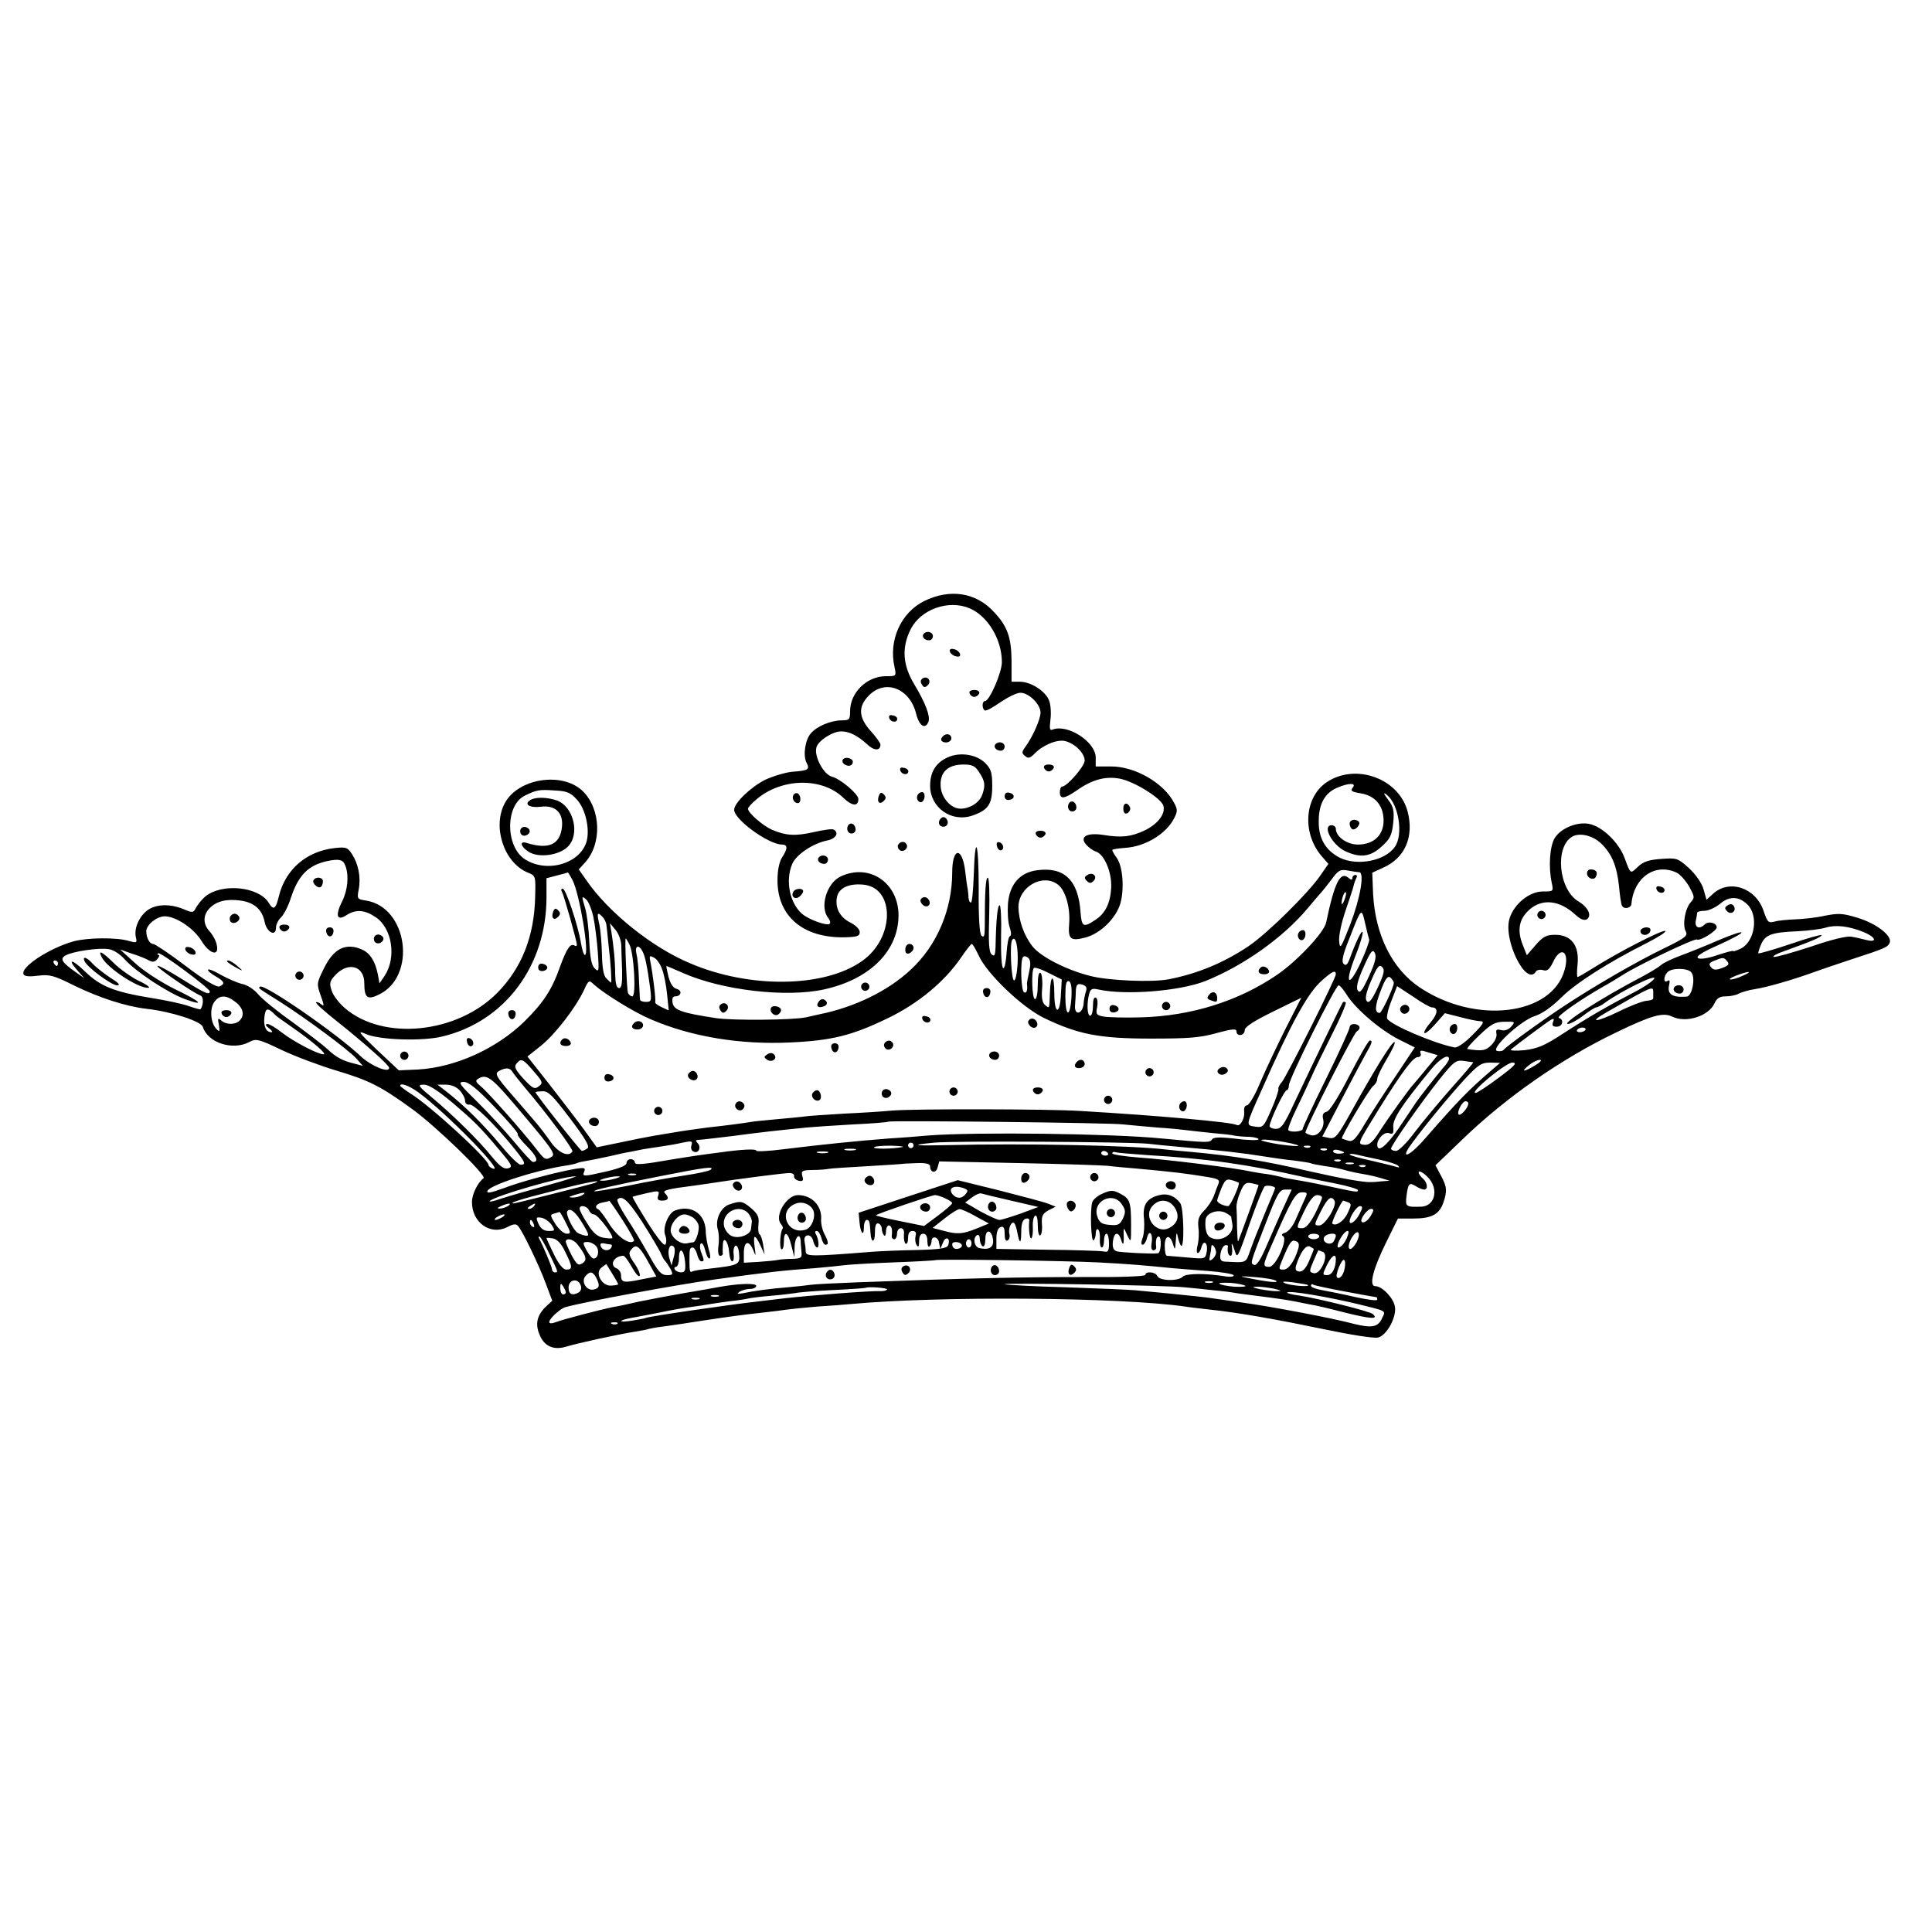 <svg version="1" xmlns="http://www.w3.org/2000/svg" width="933.333" height="933.333" viewBox="0 0 700 700"><path d="M334.8 217.8c-8.4 4.2-12.9 14.2-10.7 23.9.7 3.3.7 3.3-3.1 3.3-6.9 0-13 5.9-13 12.7 0 3-.3 3.3-3 3.3-3.9 0-9 2.1-11.2 4.7-2.1 2.3-2.9 8.1-1.6 10.6 1.3 2.5.7 2.9-4.9 3.3-2.6.2-7.1 1.6-10 2.9-5.2 2.6-11.3 8.4-11.3 10.9 0 3.5 12.3 12.5 17.3 12.6 2.1 0 2.2 1.4.1 4.6-1 1.5-1.7 4.6-1.7 8.2-.1 13.1 9.2 21.1 24.3 20.8 4.5-.1 5.5-.4 5.5-1.9 0-1-1.5-2.5-3.5-3.5-3.8-1.9-5.6-5.5-4.7-9.4.8-3.1 4.2-4.7 9.2-4.3 11.9.8 11.8 19.5-.3 27.8-13.7 9.6-40.8 9.9-62.2.7-13.7-5.7-29.5-18.4-37.5-30l-2.8-4 2.1-2.3c6.4-6.8 6-19.6-.7-26.1-7.4-7.1-23.4-4.6-28.2 4.4-4.6 8.6-.3 21.5 8.2 25.1 3 1.2 3 1.2 2.8 8.8-.3 14.4-4.9 25.9-13.8 34.9-14.6 14.7-41.2 17.4-55.1 5.5-2.1-1.8-4.3-4.6-4.8-6.3-.9-2.6-.8-3.4 1.1-5.5 4.7-5.2 10.7-3.7 10.7 2.8 0 5.2 1.1 6.1 5.2 4.1 13.9-6.6 10.6-31.6-4.5-34.1-3.3-.5-3.4-.6-2.7-4.2.8-4.4-.2-9.2-2.5-12.7-1.6-2.4-2.1-2.6-6.5-2.1-10 1.2-17.5 7.7-19.9 17.2-1.2 5-2 5.5-3.8 2.5-3.7-5.8-16.9-7.1-22.9-2.2-1.2 1-2.6 2.8-3.3 3.9-1 2.1-1.3 2.1-4.6.7-5.3-2.2-10.8-1.8-13.8 1-2.8 2.6-4.2 6.5-3.4 9.5.4 1.7.1 1.8-2.7 1-4.3-1.3-14.6-1.2-19.7.1-8.9 2.4-19.9 9.6-18.3 12.1.4.7 2.4.8 5.3.4 4-.5 5.6-.1 12.6 3.4 9.6 4.7 19 7.7 26.5 8.6 9 1 19.9 4.5 20.5 6.6 1.8 5.7 10.7 8.6 16.7 5.5 2.6-1.4 3.4-1.2 12 2.9 5.1 2.4 14 5.7 19.7 7.4 11.7 3.5 16 5.6 27.4 13.9 8.7 6.3 27.2 24.2 25.9 25.1-2.1 1.5-4.2 5.8-4.2 8.6 0 7.5 6.7 12.2 12.8 9.1 2.3-1.2 3.2-1.3 4-.3 1.7 2.1 7.4 13.9 9.9 20.6l2.4 6.4-2.1 1.9c-3.4 3.2-4.2 6.4-2.5 10.4 1.7 4.2 5.1 5.7 9.7 4.3 4.3-1.3 19-4.5 24.8-5.4 2.4-.4 4.7-.8 5-1 .3-.1 2.8-.6 5.5-.9 2.8-.4 9.1-1.3 14-2.1 9.9-1.5 14.3-2.1 22.5-3 3-.3 6.6-.8 8-1 1.4-.2 6.3-.7 11-1.1 4.7-.3 10.1-.7 12-.9 32.3-3 97.9-2.5 121.5.9 1.7.3 5.7.7 9 1.1 10.3 1.1 23.3 3.4 41.2 7.1 9.5 2 18.3 3.4 19.6 3 3.1-.7 6.8-7.4 6.1-11.2-.5-3.1-4.6-7.4-7.1-7.4-2.4 0-.9-6.1 4-16l4.2-8.5h5.5c6.7 0 9.4-1.5 10.9-5.6 1.5-4.4 1.4-5.9-.9-10.1l-1.9-3.6 10-9.6c15.7-15.1 35.6-29 55.4-38.5 12.6-6.1 17-7.4 20.3-5.8 5 2.5 13.3-.1 15.4-4.8.8-1.8 1.9-2.5 4-2.5 1.6 0 3.8-.4 4.8-1 1-.5 3.6-1.3 5.7-1.6 4.2-.6 14.2-3.5 21.3-6.1 2.5-.9 8.6-3 13.5-4.6 12.6-4.1 13.5-4.5 14.2-6.2.9-2.5-5-7-11.8-9-5.2-1.6-6.8-1.7-11.8-.7-3.1.7-7.9 1.2-10.7 1.3-2.7.1-6 .4-7.4.8-2.3.6-2.6.3-4-3.8-2.8-8.5-12.5-11.7-18.4-6.2l-2.3 2.1-1.1-3.9c-.7-2.3-2.9-5.4-5.3-7.6-4-3.6-4.4-3.7-10-3.3-4.4.3-6.5 1-8.4 2.8-2.9 2.7-2.6 2.9-4.9-3.2-2.1-5.6-8.1-11.4-12.9-12.3-4.3-.8-10 1.5-12.3 5-1.9 2.9-2.4 10.5-1.2 16.2.7 3.3.7 3.3-3.2 3.3-4.8 0-10.3 4.4-12 9.6-2.6 7.7 6 25.1 9.5 19.4.4-.6 1.5-.8 2.6-.5 1.4.5 2.3-.2 3.6-2.9 2.8-6.1 6.1-3.9 4.2 2.8-4.6 16.6-32.4 19.9-52.6 6.3-9.9-6.7-16-18.9-16.8-33.8l-.3-7.7 3.9-1.8c8-3.5 11.3-11.3 8.9-20.4-3.2-12-18.8-17.6-29.3-10.6-8.3 5.6-9 19-1.4 27.3l2 2.3-2.9 4.2c-4.5 6.5-19.2 21-26 25.6-9.1 6.1-18.6 10-28.9 12-6 1.2-22 .5-28.5-1.2-8.7-2.2-18-7-20.9-10.7-3.1-3.9-5-9.4-5.1-14.2 0-7.4 8.8-12.4 14.3-8.2 2.7 2 4.5 8.2 4.1 13.9-.5 5.9.4 6.7 5.8 5.3 5.5-1.4 11.3-7.1 12.8-12.6 1.4-5.4.8-13.2-1.4-16.3-.9-1.2-1.6-2.5-1.6-2.8 0-.3 2.1-.6 4.6-.8 7.2-.4 14.9-5 17.8-10.7 1.3-2.5 1.3-3.2 0-5.6-3.7-7.2-14.2-13.3-23-13.2H397v-3.2c0-5.7-10.1-12.2-15.5-10.2-1.2.5-1.3-.1-.9-3.6.3-2.3.1-5.4-.5-6.9-1.3-3.4-6.6-6.8-10.6-6.8h-3v-7.8c-.1-8.3-1.5-12.3-6.4-17.5-6.5-7.1-16-8.5-25.3-3.9zm16.5 2.6c6.6 2.8 11.7 11.3 11.7 19.5 0 3.8-4.5 14.1-6.1 14.1-1.1 0-1.2 2.7-.1 3.4.5.3 3-1.1 5.7-3 2.7-1.8 5.9-3.4 7.2-3.4 3.1 0 7.3 4.2 7.3 7.2 0 2.4-2.9 8.9-5.5 12.4-1.3 1.8-1.4 2.3-.1 3.3 1.1 1 1.8.8 3.3-.7 3-3.2 8.3-5.4 11.2-4.7 3.6.9 7.1 4.4 7.1 7.1 0 2-6.4 9.4-8.2 9.4-.4 0-.8.9-.8 2 0 2.7 1.6 2.5 6.1-.6 5.7-4 10.4-5.2 15.5-4.3 5.3 1 15 7 15.9 9.8.9 2.9-2 6.7-6.8 9-4.9 2.3-8.4 2.7-15 1.6-6-.9-8.7.7-6.1 3.6.9 1 2.4 2.1 3.4 2.4 3.1 1 5.9 7.5 5.6 13.2-.3 5.6-2.2 9.4-5.9 11.7-4.2 2.8-4.8 2.4-5.2-2.9-.8-11.6-5.9-16.5-15.7-15.2-6.3.8-10 5.1-10.6 12.1-.2 3 0 6.8.6 8.5.6 1.8.7 3.1.1 3.3-.5.2-1 2.9-1.2 6.1-.2 3.1-.7 5.6-1.2 5.5-.6-.2-.9-5.1-.8-11.6.2-6.1-.1-11.2-.5-11.2-.8 0-1.3 5.2-1.5 15.2-.1 2.9-.4 3.5-1.4 2.6-1-.8-1.2-4.3-.9-14.4.2-7.4 0-13.4-.5-13.4-.8 0-1.1 5.2-1.1 17.8 0 3.3-.3 4.1-1.2 3.2-.7-.7-1.1-6.5-1-17.1 0-17.1-1.3-20.7-1.8-4.6-.2 5.3-.6 9.7-1 9.7-.5 0-.8-.8-.9-1.8 0-.9-.2-2.4-.3-3.2-.2-.8-.6-3.7-.9-6.4-1.1-9-4.7-8.6-4.7.5 0 13.5-5.6 26.6-15.1 35.3-8.2 7.7-20.5 13.6-33 16.1-1.3.3-3.5.8-4.9 1.1-4.6 1-26.4 1.2-32.5.3-12.5-1.9-15.3-2.9-15.8-5.5-.3-1.5 0-2.4.9-2.4 2.2 0 2.7-2.1.6-2.7-1.3-.3-2.3-1.8-3-4.4-.5-2.1-.9-3.9-.7-3.9.1 0 2.9 1.2 6.1 2.6 14.1 6.2 37.2 8.9 50.9 5.9 16-3.5 26.2-13.1 27-25.4.9-12.6-10.1-20.7-21-15.5-5 2.4-7.6 11.1-4.4 15 .6.8.9 1.7.5 2.1-.9.9-7.6-1.5-10-3.6-4.5-3.9-6.1-12-3.6-18 1.4-3.4 7.4-7.5 12.8-8.6 3-.6 4.3-2.7 2.3-3.9-.5-.4-3.8.1-7.3.9-6.7 1.5-10 1.3-15.2-.9-3.3-1.5-8.6-6.1-8.6-7.6 0-.4 1.4-2 3.1-3.4 9.2-7.8 23.8-8 31.5-.5 3.1 3 5.4 3.2 5.4.4 0-1.8-6.5-7.3-9.6-8.1-3-.8-6.5-7.3-5.6-10.6.6-2.4 5.8-5.8 9-5.8 2.9 0 5.9 1.5 9.4 4.7 2.5 2.4 4.8 2.4 4.8.1 0-.6-1.6-2.8-3.5-4.9-4.5-5-4.7-8.9-.6-13 5.9-5.9 14.7-2.5 17 6.6 1.1 4.5 3.3 6 4.5 3 .7-2-1-6.6-5-13.3-4.4-7.2-4.8-13.6-1.4-20.3 3.7-7.2 13.7-10.7 21.3-7.5zm138.8 65c-.9 1.1-.4 1.5 2.7 2 5.3.8 8.4 4.3 8.5 9.7.1 5.4-3.5 8.9-9.3 8.9-4 0-8-2.9-8-5.7 0-.7-.7-1.3-1.5-1.3-3.6 0 .1 7.1 4.9 9.4 5.4 2.5 9.1 2.1 13.2-1.7 3.1-2.8 3.7-4.1 4.2-8.6.4-4.4.1-5.8-1.9-8.4-1.7-2.3-1.8-2.8-.4-1.7 4.3 3.5 6 14.4 2.9 18.8-3.6 5.2-13.8 7.1-20.1 3.9-5.1-2.7-7.6-7-7.5-13.2 0-6.2 2.2-10.2 6.7-12.1 4.2-1.8 7.1-1.8 5.6 0zm-281 4.4c3 3.3 4.6 10.3 3.5 14.8-2.1 8.2-14.2 11.9-22.3 6.8-7.2-4.5-7.3-19.6-.2-23.1 4.3-2.1 5.3-2.3 10.8-1.9 4.6.2 5.9.8 8.2 3.4zm371.1 15.9c3.8 3.7 5.6 8 6.4 15.4.3 3.5.8 6.7 1.1 7.1.8 1.4 3.3.8 3.4-.7.8-9.5 8.5-14.9 16.2-11.4 1.4.6 3.4 2.9 4.7 5.1 2 3.7 2.1 4 .6 5.7-2.1 2.3-3.1 8.3-1.8 10.6.8 1.6-.3 2.4-7.9 6.1-10.3 5-25.1 13.6-35.9 20.7-9.4 6.2-21.3 14.9-22.1 16-.4.5-1.4.7-2.4.5-2.9-.5 8.6-11.2 13.7-12.7 2.5-.8 6.1-3.3 9.5-6.7 5.5-5.4 17-12.7 31.3-19.9 4.1-2.1 7-4 6.3-4.2-1.2-.4-17 7.7-26 13.4-2.9 1.8-5.4 3.3-5.7 3.3-.3 0-.3-2.2 0-4.9.6-6.6-2.4-10.4-8.1-10.4-3.2 0-4.4.6-7.1 3.7l-3.2 3.7-1.5-3.8c-2.1-5.3-1.3-9.3 2.3-12.6 4.8-4.3 11.1-3.6 17 1.9 1.6 1.5 3 2 3.9 1.5 2-1.3.5-4.4-3-6.5-7.2-4.3-8.7-19.8-2.2-23.5 2.7-1.5 7.4-.4 10.5 2.6zm-455.1 7.9c1.4 3.5.9 8.9-1.1 12.9-2.6 5.1-2 7.4 1.5 5.1 3.4-2.2 6.6-2 10.6.7 6 4 7.6 14.6 3.3 21.2l-1.9 2.8-.6-3.3c-1-4.8-2.8-7.6-5.6-8.9-5.9-2.7-10.4-.5-13.9 6.7-2.7 5.4-2.7 5.7-1.2 9.9 1.3 3.6 1.3 4.1.2 3.2-.8-.7-1.7-1-1.9-.7-.3.2 3.2 3.4 7.8 7 10 8 18.7 15.7 18.7 16.7 0 2-6.4-.6-10.2-4.1-9.1-8.6-35.3-26.6-36.6-25.3-.6.6-1.3.1 7.3 5.5 9.4 6 24.4 17.1 27.5 20.4l2.5 2.8-3-.8c-4.2-1-6.6-2.2-10-5.4-1.6-1.5-7.4-5.9-12.7-9.8-5.4-3.8-10.9-8.3-12.3-10-1.4-1.7-4-3.4-5.8-3.7-1.7-.4-5.1-1.9-7.5-3.2-2.4-1.4-4.5-2.3-4.8-2-.3.3.8 1.3 2.5 2.3 3.5 2 3.8 2.9 1.6 3.8-1 .4-5.5-2.3-12.2-7.4-5.8-4.4-11.2-8-11.8-8-1.3 0-2.5-2.2-2.5-4.6 0-2.3 3.8-5.4 6.7-5.4 4 0 10.5 4.3 13.3 8.9 3 4.9 6.6 5.8 5.5 1.3-.3-1.5-1.5-3.6-2.6-4.8-2.4-2.6-2.4-5.9.1-8.4s6.1-3.4 11.2-2.7c4.9.7 7.8 3.2 8.7 7.8.8 3.8 4.1 5.4 4.1 2 0-1.1.8-2.8 1.9-3.8 1-1 2.6-4.1 3.5-7 2.7-8.2 6.3-11.8 13.1-13.3 4.3-.9 5.8-.6 6.6 1.6zm367.3 2.4c2.1 0 .5 9.3-3.2 19-3.4 8.6-3.7 9.2-4 6-.2-2 .9-6.9 2.3-11s2.8-8.3 3-9.3c.2-.9.7-2.2 1-2.7.3-.6.1-1-.4-1-.6 0-1.1.5-1.1 1.1 0 .8-.5.8-1.5-.1-2.9-2.4-5 1.8-8 16.2-.7 3.6-10.5 14-17.8 19-14.1 9.6-31.1 14.9-49.2 15.4-6 .2-12.3 0-13.8-.3-2.5-.5-2.7-.9-2.2-3.3.3-1.6.2-3.1-.4-3.5-.7-.4-1.1.7-1.1 2.9 0 2-.4 3.6-1 3.6-1.1 0-1.3-4.3-.4-7.8.5-1.9 1.1-2.2 3.3-1.7 9.9 2.2 29.4.6 38.7-3 13.8-5.5 28.2-15.7 37.1-26.3 2.6-3.1 5-5.9 5.3-6.2.3-.3 1.8-2.2 3.4-4.3 2.5-3.4 3.2-3.8 5.9-3.3 1.6.3 3.5.6 4.1.6zm-285 2.8c2.6 5 6.3 27.2 4.5 27.2-.4 0-1-1.9-1.4-4.3-1.1-6.6-5.5-19.7-6.6-19.7-.6 0-.7.5-.3 1.1.7 1.2 5.4 17.8 5.4 19.2 0 .5-.4.6-.8.3-1.5-.9-2.8.9-5.2 7.4-3 8.6-6.1 13.3-13.1 20.2-10.1 9.8-24.9 16.5-38.4 17.3l-7 .3-7.8-7.3c-7-6.7-7.4-7.3-4-5.8 4.9 2.1 20.1 2.6 27.3.9 22.8-5.3 38-25.6 38-50.5v-6.9l3.8-1c2-.5 3.8-1 3.9-1.1.1-.1.9 1.2 1.7 2.7zm279.7 7.3c-.5 1.3-1 1.9-1 1.2-.1-1.5 1-4.5 1.5-4 .3.2 0 1.5-.5 2.8zM215 332.3c.6 2.9 1.3 8.6 1.6 12.7.5 6.9.4 7.4-1.1 5.9-1.2-1.1-1.7-3.9-2-10-.2-4.6-.9-10-1.5-11.9-1.3-4.4-1.3-4.5.4-3.1.8.7 2 3.6 2.6 6.4zm418.2-4.5c4 4 2.6 13.2-2.3 15.8-1.6.8-2.9 1.2-2.9 1 0-.3-2.5.4-5.6 1.4-3.4 1.2-6.2 1.6-7.1 1.2-1-.6 1-2 7.1-4.7 4.7-2.1 8.6-4.2 8.6-4.6 0-.5-3.7.8-8.2 2.7-4.6 2-10.8 4.5-13.8 5.6-3 1.1-6.2 2.6-7.1 3.4-.9.8-4 2.7-7 4.3-14.2 7.4-29.4 17.1-26.8 17.1.8 0 3.3-1.3 5.5-3 2.1-1.6 4.3-3 4.7-3 .5 0 2.1-.8 3.5-1.9 6.1-4.3 18.2-10.2 17.6-8.6-.4.9-3.6 3.1-7.3 5-9.8 5.1-16.7 9.1-25.8 15-6.7 4.4-9.2 5.4-13.9 6-3.4.3-5.5.2-4.9-.3 1.6-1.4 12.9-9.8 14.4-10.7 1.1-.6 1.3-.4.8.8-.5 1.2-.1 1.7 1.3 1.7 2.2 0 2.8-2.6.8-3.2-1.1-.4 7.9-6.7 16.2-11.4 1.9-1 4.9-2.9 6.7-4 5.3-3.5 26.3-13.5 27.1-13 1.1.7 7.2-3.1 7.2-4.4 0-1.6-3-2.4-4.3-1.1-1.9 1.9-3.7 1.3-3.3-1.2.3-1.2.5-2.5.5-3 .1-.4 1.3-.7 2.7-.7 1.4 0 4-1.2 5.7-2.6 3.3-2.8 6.8-2.7 9.9.4zm-137.1 12.7c.1.5-1.3 4.4-3.2 8.5-4.5 9.5-5.8 7.3-1.7-2.9 1.6-4 2.7-7.8 2.5-8.4-.3-.9-2.5 3.7-4.7 9.7-.8 2.2-1.4 2.6-2.2 1.8-.8-.8-.3-3.3 2.2-9.4 4.3-11.1 4.3-11 5.6-5.3.6 2.7 1.3 5.4 1.5 6zm-277.8-8.3c.7.7 1.3 2 1.4 2.8.1.8.5 4.2.8 7.5.8 6.3 1.2 13.5.9 13.5-.2 0-.9-.7-1.7-1.5-1-.9-1.5-3.8-1.6-8.7-.1-4-.5-9-1-11.1-.9-3.9-.7-4.5 1.2-2.5zm6.8 10.2c0 1.7.2 5.9.3 9.3.1 4.6-.2 6.3-1.1 6.3-.9 0-1.3-1.6-1.4-4.8 0-5-.6-10.7-1.4-15.7l-.5-3 2 2.4c1.1 1.3 2 3.7 2.1 5.5zm450.1-4.7c4.4 1.8 5.2 3.9 1.1 2.9-1.6-.4-4-1-5.4-1.2-1.5-.4-7.3 1-14.8 3.6-6.8 2.2-12.8 3.9-13.4 3.7-.7-.2 1.1-1.2 3.8-2.1 10-3.6 13.5-5.1 13.5-5.8 0-.3-5.1 1.1-11.2 3.2-6.2 2.1-11.5 3.6-11.7 3.4-.2-.1.3-1.6 1-3.3 1.6-3.5 3.8-4.3 13.4-4.7 3.9-.2 8.4-.8 10-1.3 3.5-1.1 8.3-.6 13.7 1.6zM228 342.1c1.7 3 2.6 18.9 1.1 18.9-.6 0-1.3-.6-1.6-1.3-.4-1.4-1.2-19.7-.8-19.7.1 0 .7.9 1.3 2.1zm140.7 7.1c-.2 3.5-.8 6.2-1.3 6-1-.2-1.6-13.1-.7-14.6 1.3-2 2.3 2.7 2 8.6zm-14.1-3c2.9 6.5 15.6 18.7 23.6 22.6 12.4 6 20.2 7.5 38.8 7.5 13.4 0 17.9-.3 23.8-2 5.6-1.5 7.2-1.7 7.2-.6 0 2 3 1.6 3-.5.1-1.2 3.2-3.2 10.3-6.7l10.2-5-5.6 11c-3 6-7.2 14.8-9.2 19.5-1.9 4.7-4.2 8.5-4.9 8.5-.8 0-1.2 1-1 2.4.2 2.4-1.5 5.4-2.7 4.7-1.6-1-28.1-3.4-57.1-5.1-11.3-.7-60.2-.8-68-.1-3 .3-10.8.8-17.3 1.1-6.5.4-12.8.8-14 1-1.2.2-5.8.6-10.1 1s-8.6.8-9.5 1c-2.3.4-9.8 1.4-15.6 2-2.7.4-7.5 1-10.5 1.5s-7.1 1.2-9 1.5c-1.9.3-7.4 1.4-12.1 2.4l-8.7 1.8-4.3-6c-2.4-3.3-8.1-10.7-12.6-16.5l-8.2-10.4 4.9-3.9c5-4 12.5-13.6 15.6-20.2 1.7-3.7 1.8-3.7 3.8-1.8 3.9 3.4 14.1 9.7 20.1 12.3 14.7 6.4 32.6 9.4 51 8.5 14.9-.7 22.2-2.5 35-8.7 11.1-5.3 20.7-13.3 26.6-21.9 1.9-2.8 3.7-5.1 4-5.1.3 0 1.4 1.9 2.5 4.2zm-309.4 1.4C49.1 352 60.8 359.7 67 362c7.7 2.8 5.8.9-3.8-3.7-4.8-2.4-11.2-6.5-14.2-9.3l-5.5-5 4.2 1.5c2.3.7 5.1 1.8 6.1 2.4 1.5.8 2.3.7 3.2-.4.7-.8.9-1.5.5-1.5-.5 0-.6-.3-.2-.6.7-.7 18.7 12.7 18.7 13.8 0 1.5-1.8.7-10.3-4.6-4.8-3-8.7-5.1-8.7-4.6 0 .8 12.8 9.6 15.6 10.7 1.2.4 1.2 3.5 0 5-.1.1-2-.4-4.3-1.2-2.2-.8-8.3-2.1-13.4-2.9-13.5-2.2-18.5-4.2-24.1-9.6-4.8-4.7-6.7-4.8-2.5-.1l2.2 2.5-3.1-2.2c-5-3.5-5.9-4.9-3.5-6.1 2.6-1.4 11.9-2.8 15.5-2.2 1.7.2 4.1 1.8 5.8 3.7zm187.6-2.9c1 1.9 1.7 5.5 2.8 13.5.5 4.4.4 4.8-1.5 4.8-1.2 0-2.1-.3-2.2-.8-.1-.4-.2-3.7-.4-7.3-.1-3.6-.5-7.8-.9-9.3-.7-2.9.8-3.6 2.2-.9zm263.2 9c-2.5 5.4-3.3 6.4-4.1 5.1-.6-1.1 0-3.6 2.2-8.5 2.5-5.6 3.2-6.5 4-5.1.7 1.3.2 3.5-2.1 8.5zm-256.1-2.5c.7 1.8 1.5 5.9 1.8 9.1l.6 5.8-2.6-1.2c-1.5-.7-2.5-1.5-2.3-1.8.3-.6-.8-9.9-1.8-14.9-.4-1.9-.2-2.1 1.4-1.2 1 .5 2.3 2.4 2.9 4.2zm133 .8c-.5 2.2-.9 4.3-.8 4.7.3 2-.2 3.4-1.1 2.8-1.1-.7-1.4-11.8-.3-12.8.3-.4 1.2-.2 1.8.3.9.8 1 2.2.4 5zm252.9-3.7c.9 1 .4 1.6-1.8 2.4-2.3.9-3.2.8-4.1-.3-.9-1.1-.6-1.6 1.2-2.3 3.2-1.3 3.5-1.3 4.7.2zM21 349c0 .5-.2 1-.4 1-.3 0-.8-.5-1.1-1-.3-.6-.1-1 .4-1 .6 0 1.1.4 1.1 1zm478.2 8.8c-2.2 4.6-3.2 5.9-4 4.9-.7-.8-.3-3 1.6-7.4 2.2-5.1 2.9-6 4-4.9 1 1 .7 2.4-1.6 7.4zm-114.8 2.3c-.3 7.8-2.4 7.6-2.4-.2 0-7.1-1.4-7.2-1.6-.1-.2 5.9-.1 5.7-1.8 4.3-1-.9-1.3-2.7-1-6.1.2-2.7-.1-5.2-.6-5.5-.6-.4-1 1.3-1 4.4 0 2.8-.4 5.1-1 5.1-1.1 0-1.4-10.3-.4-11.3.4-.3 2.8.5 5.3 1.8l4.8 2.4-.3 5.2zm228.4-7.8c1.6 1.9.3 8.7-1.7 8.8-5.3.4-7.2-.9-6.3-4.4.3-1.4.1-1.8-.6-1.3-1.6 1-1.5-1.7 0-3.2 1.6-1.6 7.3-1.5 8.6.1zM484 353c0 1.5-17.9 37.2-19.6 39.1-.8.9-1.4 2-1.2 2.5.1.5-1 3.9-2.6 7.5-2.7 6.2-3 6.5-5.8 6.1-3.5-.5-3.6-.1 2.5-13.7 10.6-23.9 16.5-34.7 21.6-39.2 3.8-3.4 5.1-4 5.1-2.3zm147.5.5c-1.6.8-3.7 1.4-4.5 1.4-.8 0 .1-.7 2-1.4 4.6-1.8 6.4-1.7 2.5 0zM505 356.1c0 1.6-4.4 10.9-5.1 10.9-1.9 0-1.8-2.4.3-7.9 1.7-4.5 2.6-5.7 3.6-4.9.6.6 1.2 1.4 1.2 1.9zm-116.8 5.4c-.5 7.4-2.2 7-2.2-.5 0-4.3.3-5.8 1.3-5.5.8.4 1.1 2.3.9 6zm5.3-2.4c-.4 1.1-.8 3.1-.9 4.7-.4 3.7-3.4 4.3-3.1.5.1-1.5.3-4 .3-5.5.2-2.1.6-2.5 2.2-2.1 1.5.4 1.9 1.1 1.5 2.4zm94.5 1.4c3.1 5 12.1 12.7 18.8 16.1l5.8 2.9-7 10.5c-3.9 5.8-8.9 13.5-11.1 17.2-3.3 5.6-4.4 6.6-6 6.1-1.1-.3-2.1-.7-2.3-.8-.5-.4 9.9-18 11.4-19.1.8-.6 1.4-1.7 1.4-2.5s1.5-3.9 3.4-7.1c1.9-3.1 3.2-5.9 2.9-6.2-.7-.7-7.2 9.8-15.6 25-5.1 9.2-5.9 10.1-8.1 9.7l-2.5-.5 6.6-12.7c3.6-6.9 7.6-14.5 8.9-16.8 2.6-4.5 2.8-5.3 1.7-5.3-.5 0-3.7 5.7-7.3 12.6-4 7.8-7.2 12.9-8.3 13.2-1.3.3-1.7 1.1-1.3 2.7.8 3-1.9 6.5-4.4 5.8-1.1-.3-2-.7-2-1 0-1.6 17.4-35.9 18.6-36.6.8-.5 1.2-1.2.9-1.8-.9-1.3-3.5-1.1-3.5.3 0 .7-3.8 9.1-8.5 18.6-4.7 9.5-8.5 17.7-8.5 18.2 0 1-4.3 1.4-5.2.5-.3-.3.9-3.6 2.7-7.3 1.8-3.7 4.3-9 5.5-11.7 1.2-2.8 4.7-9.9 7.7-15.9 3-5.9 5.2-11.1 4.9-11.4-.4-.3-.8-.3-1-.1-.4.4-11 22.4-17.7 36.6-3.6 7.8-4.7 9.3-6.6 9.3-1.3 0-2.3-.5-2.3-1 0-1.8 5.3-13 6.2-13 .4 0 .8-.8.8-1.8 0-2.3 16.9-36.2 18-36.2.5 0 1.8 1.6 3 3.5zm30.8 4.5c2.3 0 2.2 2.2-.2 5.1-4.1 4.8-3 5.9 1.2 1.2l3.7-4.2 5.5 1.4c3 .8 6.3 1.5 7.4 1.5 1.6 0 1.1 1-2.8 4.9-2.8 2.9-5.6 4.8-6.6 4.6-7.3-1.4-23-8.1-24.4-10.4-.3-.5.3-3.4 1.5-6.4l2.1-5.4 5.8 3.8c3.1 2.2 6.2 3.9 6.8 3.9zm80.2-5.5v2.2c0 .5-1.1.8-2.4.9-1.4.1-5.9 1.8-10.1 3.9-8.3 4-11.3 4.2-4.3.2 16.7-9.6 16.8-9.6 16.8-7.2zm-513.6 3.6c2.8 2.2 3.3 4.8 1.4 6.7-1.6 1.6-5 1.5-6.7-.1-1.1-1-1.3-.7-.8 1.6.4 2.5.3 2.7-.9 1.5-2.1-2.1-2.5-7.3-.8-9.7 1.9-2.7 4.4-2.7 7.8 0zM100 368c.3.3 3 2.2 6 4.3 7.3 5.1 12.7 9.7 11.2 9.7-2.1 0-11-4.7-15.1-7.9-2.1-1.7-4.5-3.1-5.2-3.1-.9.1-.7.6.5 1.5 1.1.8 1.5 1.5 1 1.5-2 0-3-2.1-2.6-5.5.4-3.5 1.2-3.6 4.2-.5zm447.5 4c-1 1.1-2.4 1.6-3.7 1.2-1.6-.4-1.9-.1-1.6 1.4.2 1.1-.6 2.8-1.9 4.1-2.1 2-3.1 2.2-8.6 1.4-.5 0 1.4-2.3 4.3-5 4.3-4.1 5.7-4.9 9.2-4.9 3.8-.1 3.9 0 2.3 1.8zm26.9 1.2c-.3.4-1.2.8-2 .8s-1.3-.4-1-.8c.3-.5 1.2-.9 2-.9s1.3.4 1 .9zm-57.7 14.2c-2.3 2.8-4.4 5.3-4.7 5.6-1.2 1.2-8.9 11.9-12 16.7-2.5 4-3.8 5.2-5.6 5.1-2.7-.3-2.7-.2 5.4-13.3 8.3-13.3 12.2-18.5 13.9-18.5.9 0 1.3-.6 1-1.4-.4-1.1.1-1.2 2.8-.3l3.4 1-4.2 5.1zm8.3-3.7c0 .5-1 2-2.3 3.4-3.4 4.1-8 10-9.7 12.4-.8 1.3-3.7 5.5-6.3 9.4-4.5 6.5-7.7 9-7.7 5.8.1-2.3 2.7-4.8 4.4-4.1 1.3.5 1.6.1 1.4-2.3-.2-2.9 3-7.8 13.5-20.6 3.4-4.2 6.7-6.1 6.7-4zm-331.6 4.5c3.3 3.8 3.4 4.2 1.8 5.4-1.5 1.2-2.2.8-5.5-2.7-3-3.3-3.5-4.4-2.6-5.5 1.7-2.1 2.4-1.8 6.3 2.8zm340.4-3.3c.1.1-3.4 4.3-7.9 9.3-4.5 5.1-10.5 12.3-13.3 16-2.9 3.9-5.8 6.8-6.8 6.8s-1.8-.4-1.8-.8c0-1.2 10.9-16.8 17.6-25.2 5.2-6.5 6-7 8.8-6.6 1.7.2 3.2.5 3.4.5zm22.4 1.1c-4.1 2.5-5.4 2.5-2.3 0 1.3-1.1 3.1-2 4-2 .9 0 .3.8-1.7 2zm-15.7 1.7c-8.4 7.2-12.1 11-23.9 24.5-6 7-9.8 8.4-5 2 5-6.8 13.5-17.1 19.1-23.2 4.9-5.2 6-6 9.2-6l3.6.1-3 2.6zm2.5 2.8c-4 3-7.8 5.5-8.4 5.5-2.3-.1 10.9-10.9 13.3-11 2 0 1 1.1-4.9 5.5zm-357.3-2.1c.4.7 2.5 3.3 4.5 5.7 8.1 9.5 17.6 22.4 17.2 23.1-1.4 2.2-5.1.5-7.9-3.5-1.6-2.3-3.9-5.3-5.1-6.7-1.2-1.4-5.1-6-8.8-10.2-5.9-6.8-6.4-7.8-4.9-8.7 2.5-1.4 4.1-1.3 5 .3zm-.1 10.8c14.2 16.7 15.9 18.9 14.3 19.9-2.2 1.4-2.6 1.1-5.6-2.8-4.6-6-17.6-20.7-20.1-22.7-1.8-1.5-2.1-2.1-1-2.7 2.9-1.9 4.8-.6 12.4 8.3zm-6.4 1.9c4.8 5 8.6 9.4 8.4 9.8-.3.4 1.3 2.4 3.4 4.5 3.5 3.5 4.3 5.6 2.1 5.6-.5 0-3.5-3.3-6.8-7.3-3.3-3.9-9.3-10.5-13.4-14.5-6.5-6.4-7.1-7.2-4.9-7.2 1.8 0 4.8 2.4 11.2 9.1zm-27.6-5.3c10 7.3 31.6 29.4 27 27.6-.9-.3-1.6-.9-1.6-1.3 0-2.1-21.1-21.5-28.3-25.9-2-1.3-3.7-2.6-3.7-2.8 0-1.2 3.2-.1 6.6 2.4zm12.3 3.7c8.1 6.9 10.1 8.9 17.4 17.6 4.3 5.1 4.5 5.7 2.8 6.2-1.5.4-3-.7-5.8-4.1-4.9-6.1-14.2-15.2-21.5-21.3-5.4-4.5-5.7-4.9-3.2-4.9 1.8 0 5 2.1 10.3 6.5zm2.7-4.4c1 1.1 1.9 2.8 1.9 3.7 0 1 .7 1.6 1.6 1.4 1.6-.2 9.3 7.3 16.2 15.9 4.1 5.1 4.4 5.9 2.3 5.9-.8 0-4.1-3.3-7.4-7.3-6-7.2-12.7-13.9-19.2-19l-3.5-2.7h3.1c1.9 0 3.8.8 5 2.1zm40 10.2c5.6 7.4 7.2 10.2 6.2 10.8-.7.5-1.6.9-2 .9-.5 0-16.8-20.6-16.8-21.3 0-.1 1.1-.3 2.5-.3 2.1-.2 3.8 1.6 10.1 9.9zm325.4-5.5c0 1.5-2.8 4.7-3.5 4-.8-.8 1.3-4.8 2.5-4.8.6 0 1 .4 1 .8zm-125 7.6c1.9.2 7.3.7 12 1.1 4.7.3 9.6.8 11 1 1.4.2 5.4.6 9 1 3.6.3 7.4.7 8.5 1 1.1.2 3.5.4 5.3.4 1.7.1 3.2.5 3.2.9s-3.6.4-8.1-.2c-6.1-.7-8.3-.6-8.8.3-.8 1.2-2.1 1.1-18.1-.4-18.1-1.8-67.3-2.4-84.5-1.1-4.4.4-10.9.9-14.5 1.1-11.7.9-24.4 2.2-38.2 3.9-5.4.7-9.8.9-9.8.5 0-.7-5.2-.5-13.5.7-2.2.3-5.6.7-7.5 1-1.9.3-6 .9-9 1.4-11.4 2-14 2.2-14 1.1 0-.6-.7-1.1-1.5-1.1s-1.5.6-1.5 1.4c0 .9-2.5 1.9-7.1 3-8.8 2-9 2-8.2 0 .5-1.3 0-1.4-3.3-.9-7.3 1.3-19.6 4.6-25.9 7-4.7 1.7-6.2 2-5.9 1 .8-2.1 17.2-7.4 27.9-9.1 2.2-.3 4.3-.8 4.6-1 .3-.2 2.1-.6 4-.9 1.9-.3 5.4-1.1 7.9-1.6 2.5-.6 5.6-1.3 7-1.5 1.4-.3 3.6-.7 5-1 1.4-.2 4.3-.7 6.5-1 2.2-.3 5.7-.9 7.8-1.4 3.4-.7 3.7-.6 3.2 1-.3 1 0 2 .9 2.3 1.8.7 2.8-1.7 1.3-3.2-.8-.8-.7-1.1.4-1.1.7 0 6.4-.7 12.4-1.4 10.2-1.4 17.1-2.1 27-3.1 2.2-.2 9.6-.7 16.5-1.1 6.9-.3 12.7-.8 12.9-1 .6-.5 80.9.4 85.1 1zm63.4 7.7c.3.3-2.6.1-6.4-.4-3.9-.6-7-1.3-7-1.6 0-.8 12.5 1.1 13.4 2zm-54.4-.7c2.5.3 7.4.8 11 1.1 15.2 1.3 23.6 2.3 31 3.5 3 .5 8 1.2 11 1.5 3 .4 5.7.8 6 1 .3.2 2.6.6 5 1 2.5.3 5.9 1 7.5 1.5 1.7.5 4.6 1.1 6.5 1.4 1.9.3 4.9 1 6.5 1.5l3 .9-2.7.2c-1.6.2-3.4.3-4 .3-2.4.2-11.2-1.4-21.8-3.8-16.3-3.8-27.8-5.7-43-7.1-3.6-.3-7.8-.7-9.5-.9-12.4-1.5-51.4-2.3-79-1.6-12.3.3-14.4 0-5-.9 7.6-.7 70.2-.3 77.5.4zm-85 .6c0 .5-.4 1-1 1-.5 0-1-.5-1-1 0-.6.5-1 1-1 .6 0 1 .4 1 1zm-4 .6c-3.4.7-10.8.8-10.3.1.2-.4 3-.6 6.1-.6 3.1.1 5 .3 4.2.5zm147.7 0c-.3.3-1.2.4-1.9.1-.8-.3-.5-.6.6-.6 1.1-.1 1.7.2 1.3.5zm-164.9 1.1c-1 .2-2.6.2-3.5 0-1-.3-.2-.5 1.7-.5s2.7.2 1.8.5zm170.9-.1c-.3.3-1.2.4-1.9.1-.8-.3-.5-.6.6-.6 1.1-.1 1.7.2 1.3.5zm6.3 1c0 .2-.9.4-2 .4s-2-.4-2-.9.9-.7 2-.4c1.1.3 2 .7 2 .9zm-187.2.1c-1 .2-2.6.2-3.5 0-1-.3-.2-.5 1.7-.5s2.7.2 1.8.5zm101.6.1c.3.5-.1.9-.9.9s-1.5-.4-1.5-.9c0-.4.4-.8.9-.8.6 0 1.2.4 1.5.8zm14.1.7c22 1.3 36.2 3.3 57.5 8.1 1.4.3 6.2 1.3 10.8 2.2 4.5.9 8.2 2 8.2 2.4 0 .9-.4.8-12-1.7-4.1-.9-9.1-1.8-11-2.1-1.9-.3-4.1-.7-4.9-1-.8-.2-3-.7-5-1-2-.2-4.5-.7-5.7-.9-6.2-1.4-30.5-4.4-40.7-5.1-5.3-.4-9.7-1.1-9.7-1.5 0-.5.6-.7 1.3-.4.6.2 5.7.6 11.2 1zm84 1.6c3.3.7 6.5 1.7 7 2.2.7.7.5.8-.5.5-.9-.3-5-1.3-9.3-2.3-4.2-.9-7.7-1.9-7.7-2.2 0-.3 1-.3 2.3 0 1.2.3 4.9 1.1 8.2 1.8zm-13.8.5c-.3.3-1.2.4-1.9.1-.8-.3-.5-.6.6-.6 1.1-.1 1.7.2 1.3.5zm-148.7 2c0 2.3 2.1 2.7 2.7.4l.6-2.2 28.6.6c15.7.3 30.4.8 32.5 1 2.2.3 6.9.7 10.5 1 13.2 1.2 18.1 1.8 25.9 3.1 3.5.6 4.2 1 3.7 2.3-.4 1-1.2 3-1.7 4.5-.6 1.6-2.2 4-3.5 5.3-2 2-2.4 3.3-2.1 6.2.3 2 .1 4.9-.3 6.4-.4 1.6-.4 2.8.1 2.8.4 0 1-.9 1.3-2.1.8-3 2.5-1.5 1.9 1.7-.5 2.6-.6 2.6-7.1 2-3.6-.3-6.9-.6-7.3-.6-.5 0-.8-1.6-.8-3.6 0-4.1 2-4.3 3.1-.3.6 2 .7 1.7.9-1.6.2-2.9.4-3.3.7-1.5.3 1.4.8 2.9 1.2 3.3 1.3 1.3 1-13.8-.3-15.4-2-2.7-4.8-3.7-7.9-2.8-4.4 1.2-5.8 3.7-5.2 8.6.2 2.4 0 5.4-.5 6.8-.6 1.6-.6 2.5 0 2.5.5 0 1.3-1.2 1.6-2.6.8-3.2 2.3-1.3 1.6 2.2-.2 1.4 0 2.4.7 2.4s1.1-.6 1-1.3c-.3-2.2.1-3.7.9-3.7 1.2 0 .9 6-.3 6.1-2.3.3-13.1-.3-14.8-.7-1.3-.4-1.7-1.4-1.5-3.5.4-3.5 2-3.9 3-.7.7 2.5 1.1 1.7.9-2.2 0-2.4 0-2.4 1.3.5 1.4 2.9 1.4 2.8 1.4-3.5 0-8.5-.4-9.7-3.9-11.5-2.5-1.3-3.3-1.4-6.3-.1-1.9.8-3.6 2.2-3.9 3.3-.8 3-.4 14.3.5 13.7.4-.3.8-1.4.8-2.5s.4-1.8.8-1.5c.5.3.8 1.9.7 3.6-.1 1.6.2 3 .7 3 .4 0 .8-1.1.8-2.5s.4-2.5.9-2.5.9 1.5.9 3.4c0 3-.3 3.4-2.1 3-1.2-.2-10.4-.5-20.4-.6l-18.3-.3v-3.6c0-2.4.5-3.9 1.5-4.3 1.1-.4 1.5.2 1.5 2.5 0 1.9.4 2.8 1.1 2.3.6-.3.9-1.4.6-2.4-.5-1.9.8-4.8 1.8-3.8.3.3.8 1.8 1.1 3.4.8 4.3 1.4 4.2 1.4-.3 0-2.8.5-4.3 1.5-4.7.9-.3 1.5-.1 1.4.7-.3 2.9.2 7 .8 6.3.4-.4.6-2.2.5-4.1-.1-1.8.2-3.6.8-4 .6-.4 1 .9 1 3.5 0 2.3.4 3.9.9 3.6.5-.3.8-2.2.6-4.1-.2-3 .3-3.8 2.4-5l2.6-1.3-2.8-1.1c-1.5-.6-9.5-2.7-17.7-4.8l-15-3.7-18 5.9-17.9 5.9.3 3.3c.3 4 1.6 5.6 1.6 2 0-1.5.5-2.7 1-2.7 1 0 1.1.5 1.4 4.7.2 3.8 1.6 3.7 1.6-.1 0-2.6.4-3.6 1.3-3.3.6.2 1.2 1.1 1.2 2 0 .8.4 1.9.8 2.3.4.4.7-.2.7-1.4s.5-2.2 1-2.2c1 0 1.4 1.4 1.1 3.7-.1.7.3 1.3.9 1.3.5 0 1-.9 1-2s.6-2 1.4-2c.9 0 1.3.9 1.1 2.5-.1 1.4.2 2.8.6 3.1.5.3.9-.6.9-2 0-1.7.5-2.6 1.6-2.6s1.5.6 1.1 1.9c-.2 1-.1 2.5.4 3.2.6 1 .9.6.9-1.4 0-1.7.5-2.7 1.5-2.7s1.5 1 1.5 2.7c0 1.4.3 2.3.8 1.9.4-.4.7-1.3.7-1.8 0-2.2 2.4-1.8 2.7.4l.5 2.3 1-2.4c1-2.5 2.8-1.4 1.8 1.1-.4 1.1-3.2 1.5-11.3 1.7-5.9.1-12.9.4-15.7.6-22.8 1.8-24.5 1.8-24.6-.1 0-1.1-.2-2.7-.4-3.6-.5-2.8 2.4-3 3.1-.3.3 1.4 1 2.5 1.5 2.5.8 0 .5-3.3-.6-5-.3-.6-.2-1 .4-1 .6 0 1.3 1.1 1.7 2.5.3 1.4 1 2.5 1.5 2.5 1.2 0 1.1-1.1-.5-4.1-.7-1.4-1.2-3.6-1.1-5 .4-4.9-3.3-8.9-8.4-8.9-4.1 0-8.6 7.5-6.2 10.4.6.7.9 1.5.7 1.7-.9.9-1.3 6.9-.5 7.5.5.3.9-.9.9-2.5 0-4.5 1.5-3.8 2.7 1.1l1.1 4.3.1-3.8c.1-3.6 2-5.4 2.2-2 0 1 .2 2.8.3 4 .2 2-.2 2.3-3.3 2.4-2 0-4.4.2-5.3.4-.9.2-4.1.5-7 .7l-5.3.3v-3.4c0-4.3 1.7-5 3.3-1.4 1.1 2.7 1.1 2.7.6-1-.6-4.6.1-4.7 2.1-.5l1.5 3.3-.5-3.5c-.3-1.9-.9-3.6-1.3-3.8-.4-.1-.6-1.7-.4-3.6.3-2.7-.2-3.7-2.7-5.9-3.1-2.6-3.8-2.7-7.9-1.3-3 1-5.1 5.4-4.2 8.8.5 1.5.6 4.3.3 6.2-.3 2.2 0 3.6.6 3.6s1-.3 1-.8c-.1-.4-.1-1.8 0-3.2.1-3.4 2-1.3 2.3 2.8.1 1.7.6 3.2 1.1 3.2.5 0 .7-1.2.5-2.7-.2-1.4.2-2.8.7-3 .6-.2 1.2 1.2 1.3 3.1.3 3.8-.1 4-10.3 5.2-3.3.3-6.3.8-6.7 1.1-.9.5-1-.3-1-4.2 0-3.9.1-4.5 1.2-4.5.5 0 1.2 1.1 1.6 2.5.3 1.4 1 2.5 1.5 2.5 1.1 0 1.1-.3-.1-3.4-.5-1.4-.5-2.8 0-3.1.4-.3 1.1.8 1.5 2.5.4 1.6 1 3 1.5 3s.4-1.5-.2-3.3c-.5-1.7-1.1-4.8-1.1-6.8-.3-6.3-5.3-9.5-11.2-7.3-2.4 1-4.5 6.3-3.5 8.9.5 1.2.5 2.7.1 3.4-.5.7-2.9-2.3-6.5-8-3.1-5-5.6-9.2-5.4-9.3.2-.1 2.4-.7 5.1-1.3 4.4-1 4.7-.9 4.2.8-.5 1.4-.1 1.9 1.4 1.9 2.3 0 2.7-1 1-2.7-1-1 .8-1.5 11.1-2.8.8-.1 3.3-.5 5.5-.8 10.1-1.6 26.8-3.7 28.5-3.7 1.1 0 1.9.5 1.7 1.2-.1.6.7 1.4 1.7 1.6 1.5.3 1.8 0 1.3-1.7-.5-1.9-.1-2.1 3.6-2.2 2.3 0 5-.2 5.9-.4.9-.2 7.5-.6 14.5-1s12.9-.8 13-.9c.1 0 2.2-.1 4.7-.2 3.1-.1 4.6.3 4.6 1.2zm153.3-.9c-.7.2-1.9.2-2.5 0-.7-.3-.2-.5 1.2-.5s1.9.2 1.3.5zm4.4.9c-.3.3-1.2.4-1.9.1-.8-.3-.5-.6.6-.6 1.1-.1 1.7.2 1.3.5zm-237.2 1.2c-.6.5-4.8 1.4-9.5 2.1-4.7.7-13.9 2.3-20.4 3.7-6.6 1.3-12.1 2.2-12.3 2-.4-.4 6.9-2.1 24.2-5.5 16.1-3.2 19.5-3.6 18-2.3zm261 4.2c2.6 4.2.8 9-3.5 9.2-5.6.2-5.9 0-5.4-3.9.6-4.6 1-5 3.4-3.5 1.1.7 2.4 1.2 3 1.2 1.5 0 1.2-2.6-.5-4-.8-.7-1.5-1.7-1.5-2.2 0-1.2 3.1 1 4.5 3.2zm-288.2-2.3c-.7.2-1.9.2-2.5 0-.7-.3-.2-.5 1.2-.5s1.9.2 1.3.5zm-31.8 3.7c-6.6 1.8-14.2 4-17 4.9-2.7 1-4.5 1.3-4 .8 2.1-1.9 26.4-8.9 31-8.9 1.1-.1-3.4 1.4-10 3.2zM223 427c-1.4.4-3.4.8-4.5.8-1.6 0-1.5-.2.5-.8 1.4-.4 3.4-.8 4.5-.8 1.6 0 1.5.2-.5.8zm225.8 1.5c.6.5-3 8.5-3.8 8.5-1.6 0-4-1.2-4-2 0-.4.7-2.4 1.5-4.4 1.3-3.1 1.9-3.6 3.8-3 1.2.3 2.3.8 2.5.9zm-233.3.1c-1.3.5-28.6 7.4-29.3 7.4-2.2 0 2.3-1.5 13.9-4.4 11.3-3 19.1-4.5 15.4-3zm240.5.8c0 .4-7.2 20.1-7.4 20.4-.2.1-.3-2.1-.4-5 0-2.9-.1-6.2-.2-7.3-.1-1.1.5-3.6 1.4-5.6 1.3-3.1 1.9-3.6 4.1-3.2 1.4.3 2.5.6 2.5.7zm6 1.1c0 .2-1.3 3.4-2.9 7.1-3.8 9.3-4.2 10.2-6.1 15.4-1.7 4.8-1.2 4.5-9.3 4.1-1.4-.1-1.8-.8-1.5-2.8.2-1.4.9-2.8 1.6-3.1.7-.2 1.2 0 1.1.5-.3 1.7.1 3.3 1 3.3.4 0 .7-1.2.5-2.8-.4-2.5.1-1.9 1.2 1.7.7 2.1 1.1 1.3 5.5-11.5 2.3-6.5 4.6-12.2 5.2-12.6.9-.5 3.7 0 3.7.7zm-112.6.1c1.3.5 1.4.9.5 2-1.4 1.8-3.3 1.8-4.8.1-1.8-2.3.7-3.5 4.3-2.1zm116 6.1c-1.5 3.2-4.2 9.5-6.2 14-2.3 5.5-3.9 8-4.8 7.6-1.5-.6-1.5-.4 4.4-15.6 4-10.3 4.8-11.7 6.9-11.7h2.3l-2.6 5.7zM211 433c-.8.5-2.4.9-3.5.9-1.6-.1-1.6-.2.5-.9 3.5-1.1 4.8-1.1 3 0zm155.3 2l9.9 2.3-6.4 2.4c-3.5 1.2-6.9 2.3-7.7 2.3-.7 0-3.8-1.4-6.9-3.1l-5.5-3.2 2.4-1.8c1.3-1 2.9-1.7 3.4-1.5.6.2 5.4 1.4 10.8 2.6zm106.1.2c-.8 1.8-2.2 5-3.1 7-.9 2.1-2.5 4-3.6 4.4-1.3.4-1.6.9-.8 1.3 1.8 1.2-2.7 11.1-5 11.1-2.5 0-2.4-.6.7-7.6 7.3-16.8 8.8-19.4 11.1-19.4 2.1 0 2.2.1.7 3.2zm-129.9-1c1.4.6 2.5 1.4 2.5 1.7 0 .4-2.3 2.4-5.1 4.5l-5.1 3.8-8.9-1.8c-4.9-1-8.7-1.9-8.5-2.1.6-.6 20-7.2 21.3-7.3.7 0 2.4.5 3.8 1.2zm136.5-.3c0 .5-1.2 3.2-2.6 6-1.8 3.4-3.3 5.1-4.5 5.1-2.4 0-2.4.1.8-6.5 1.8-3.6 3.3-5.5 4.5-5.5 1 0 1.8.4 1.8.9zm-246.4 8.7c3 4.7 6 9.8 6.7 11.2.6 1.5 1.4 2.9 1.8 3.2.3.3 1.1 1.5 1.8 2.7 1.1 2.1.9 2.3-1.3 2.3-2 0-3.2-1.3-6.5-7.3-2.2-3.9-5.8-10-8-13.3-2.2-3.4-3.7-6.4-3.4-6.8 1.7-1.7 3.8.2 8.9 8zm173.9-6.2c1.3 1.9 1.4 2.8.4 5-1.1 2.3-1.8 2.7-4.8 2.4-2.8-.2-3.8-.8-4.5-3-2-5.6 5.7-9.4 8.9-4.4zm77-1.4c1.1 1.7-3.4 9-5.5 9-2 0-1.9-.2.5-5 2.5-4.9 3.8-6 5-4zm-257.9 7.1c2.5 3.9 4.4 7.3 4.1 7.5-1.5 1.6-5.8-1.3-8.8-5.9-1.8-2.9-3.7-5.4-4.1-5.5-1.6-.7-.8-2.1 1.5-2.5 1.2-.2 2.3-.5 2.5-.6.1 0 2.3 3.1 4.8 7zm69.1-3.5c.9 2.4-.6 6.2-2.7 6.9-6.8 2.2-10.4-6.9-3.7-9.4 2.4-1 5.5.3 6.4 2.5zm130.9-1.1c1.8 2.8 1.3 5.5-1.6 7.2-4.7 3-10.2-3.7-6.4-7.8 2.4-2.7 6-2.4 8 .6zm62.8-1.9c1.3.5 1.3.9-.1 3.9-1.4 3-4.4 5-5.6 3.8-.4-.3 3.4-8.3 4-8.3.1 0 .8.3 1.7.6zM184 437c-.8.5-2.2.9-3 .9-1 0-.8-.3.5-.9 2.7-1.2 4.3-1.2 2.5 0zm9.5 0c-.3.5-1.2 1-1.8 1-.7 0-.6-.4.3-1 1.9-1.2 2.3-1.2 1.5 0zm19.9 1.5c.3.8 1.1 1.5 1.8 1.5 1.4 0 7.3 7.8 6.6 8.6-.3.2-1.8.1-3.4-.2-2-.4-3.7-1.9-5.6-5.1-1.6-2.4-2.8-4.8-2.8-5.4 0-1.5 2.7-1 3.4.6zm279.1 1.5c-1.3 2.5-3.5 4.1-3.5 2.5 0-1.6 2.6-5.5 3.7-5.5s1.1.6-.2 3zm-281.3 3.5c2.2 3.7 2.4 4.4 1 4.2-.9-.1-2.2-.6-2.9-1-1.6-1-4.4-6.7-3.8-7.8 1-1.5 3 .1 5.7 4.6zm60-3.8c.8 1 1.3 2.4 1.2 3-.1.7-.2 1.9-.3 2.6-.2 2-4.2 3.6-6.8 2.6-1.2-.4-2.5-2-2.9-3.4-1.3-5.1 5.4-8.7 8.8-4.8zm82.3 1l4.8 2.6-4.4 1.8c-5.2 2.1-7.1 2.2-12.2.8l-3.8-1 4.3-3.4c2.4-1.9 4.8-3.4 5.4-3.4.6-.1 3.3 1.1 5.9 2.6zm92.6.2c0 .3.2 1.5.4 2.6.8 3.9-4.6 7-8.2 4.7-1.2-.8-1.8-3.1-1.5-6.3.3-2.4 4.2-3.8 7-2.6 1.2.6 2.2 1.3 2.3 1.6zm50.9-1c-1.1 2.2-2.9 3.5-3.6 2.8-.9-.8 2-4.7 3.4-4.7.9 0 1 .5.2 1.9zM205 443c1.9 3.7 1.9 4 .3 4-1 0-2.8-1.6-4-3.4-2-3.2-2.1-3.5-.5-3.9.9-.3 1.8-.5 1.9-.6.2 0 1.2 1.7 2.3 3.9zm-23-2c-.8.5-1.9 1-2.5 1-.5 0-.3-.5.5-1s2-1 2.5-1c.6 0 .3.5-.5 1zm69.2.2c.9.7 1.8 2 1.9 2.8.4 1.8-1 6-1.9 6.1-.4 0-1.5.2-2.4.4-2.4.4-5.8-2.3-5.8-4.7 0-2.6 2.7-5.8 5-5.8.9 0 2.3.6 3.2 1.2zm-51.4 2.5c1.4 2.2 1.3 2.3-1 2.3-1.7 0-2.9-.8-3.7-2.6-1-2.3-.9-2.5 1-2.2 1.2.2 2.8 1.3 3.7 2.5zm-6.4-.1c.3.8.2 1.2-.4.9-.6-.3-1-1-1-1.6 0-1.4.7-1.1 1.4.7zm166.4 5.6c.3 2.8-1.5 3.8-5 3-1.9-.5-2.4-3.7-.8-4.7.6-.3 1 .3 1 1.4 0 1.1.5 2.3 1 2.6.6.4 1-.7 1-2.5 0-3.9 2.3-3.6 2.8.2zm128.5-1.5c-.8 2.4-2.4 4.3-3.4 4.3-.5 0-.3-1.4.6-3 1.7-3.2 3.9-4.2 2.8-1.3zm3.2 2.4c-.9 1.6-2 2.7-2.5 2.4-.6-.4-.4-1.8.5-3.6.9-1.6 2-2.7 2.5-2.4.6.4.4 1.8-.5 3.6zM478 448c0 .5-.9 1-2 1s-2-.5-2-1c0-.6.9-1 2-1s2 .4 2 1zm6-.3c0 .5-.4 1.4-.8 2.1-1.1 1.7-4.2.4-3.5-1.4.5-1.4 4.3-2 4.3-.7zm-285 6.5c3.4 7 3.3 6.8 2 6.8-.5 0-1-.5-1-1.1 0-.9-3.4-8.9-4.7-11.2-.2-.4-.2-.7.1-.7.4 0 2 2.8 3.6 6.2zm5.8-.6c2.7 5.4 2.7 6.4.4 6.4-1.2 0-2.7-1.9-4.5-5.5-1.5-3.1-2.7-5.7-2.7-5.9 0-.2 1.1-.1 2.3.1 1.6.3 3.1 1.9 4.5 4.9zm4.3-2.9c3.3 4.2 3.8 5.9 1.9 7-1.5 1-2 .5-3.9-2.9-1.1-2.2-2.1-4.4-2.1-4.9 0-1.5 2.6-1 4.1.8zm142.9-.2c0 .8-.4 1.5-1 1.5-.5 0-1-.7-1-1.5s.5-1.5 1-1.5c.6 0 1 .7 1 1.5zm118.4 1.9c-1.4 4.6-3.5 7.6-5.4 7.6-1.8 0-1.8-.2-.3-3.8 2.6-6.2 3.3-7.2 4.8-6.5 1.1.3 1.3 1.2.9 2.7zm-254.4-.9c1.3 1.6.7 4.5-.9 4.5-.6 0-1.7-1.4-2.6-3-1.5-2.8-1.4-3 .4-3 1 0 2.4.7 3.1 1.5zm5.3-.6c.5.1.5.5.2 1.1-.9 1.5-3.2 1.2-3.8-.4-.4-.9 0-1.3 1.1-1.1.9.2 2.1.4 2.5.4zm127.1 0c.3.5 0 1.1-.8 1.4-1.5.6-2.6-.1-2.6-1.5 0-1.1 2.7-1 3.4.1zM235.3 458l2.5 4.5-5.7 1.1c-6.2 1.3-7.1 1.1-7.1-1.6 0-1-.7-2-1.5-2.4-2.9-1.1-1.1-4.6 2.4-4.6.4 0 1.8 1.9 3.1 4.2 1.3 2.3 2.5 3.7 2.8 3 .2-.6-.6-2.5-1.7-4.1-2.4-3.4-2.6-4.2-.9-5.9 1.5-1.5 2.7-.4 6.1 5.8zm8.8-2.5l-.8 3-.8-2.7c-.8-2.9.2-5.5 1.6-4.1.5.5.5 2.2 0 3.8zm196.5-2c.1.8-.4 1.9-1.2 2.6-1.2 1-1.4.8-1-1.2.3-1.3.5-2.8.5-3.3.1-1.3 1.4.2 1.7 1.9zm35.4-.9c0 .2-.8 2.2-1.7 4.3-1.1 2.6-2.3 3.9-3.5 3.8-1.3-.1-1.6-.7-1.2-2.2 1.5-4.6 3.4-7.4 4.9-6.9.8.4 1.5.8 1.5 1zM248.2 457c.3 3.3 0 4-1.4 4-.9 0-2-.5-2.3-1-.3-.6-.1-1 .4-1 .6 0 1.1-1.4 1.1-3 0-4.4 1.7-3.6 2.2 1zm231.1-3.4c2.4.9-.8 8.3-3.3 7.7-1.7-.4-1.7-.7-.1-4.4.9-2.1 1.7-3.9 1.8-3.9.1 0 .8.3 1.6.6zm4.7 2.6c0 3.3-1.4 5.8-3.1 5.8-1.8 0-1.8-.2-.2-3.5 1.7-3.5 3.3-4.6 3.3-2.3zm-86 1.2c11.3.6 16 1 27 2.1 1.9.2 7.7.6 12.8 1 5 .4 9.2 1.1 9.2 1.6s-1.2.6-2.7.4c-7.3-1.2-14.5-1.2-15.8.1-1.7 1.7-8.5 1.5-9.2-.3-.6-1.5-4.3-1.8-4.3-.4 0 .6-9.7.9-23.2.8-21.3 0-40.5.4-81 1.9-8 .3-15.7.7-17 .9-1.2.2-5 .6-8.3.9-6.3.5-12.3 1.3-16.5 2.2-1.9.3-2.2.2-1-.6.8-.5 2.5-1 3.8-1 1.2 0 2.2-.5 2.2-1.1 0-1.1-6.5-.9-14 .5-1.4.3-6.8 1.2-12 2.1-5.2.9-12.6 2.3-16.5 3.1-3.8.9-8.1 1.8-9.5 2-4.4.9-17.9 4.4-20.5 5.4-1.5.6-2.5.6-2.5 0 0-1.2 4-4.9 5.9-5.4 6.7-1.9 40.6-8.2 54.6-10.1 18.2-2.5 24.1-3.2 35.5-4 4.7-.4 9.6-.9 11-1.1 1.4-.2 9.3-.7 17.5-1 8.3-.3 15.1-.7 15.2-.8.5-.5 48 .2 59.3.8zm89.2 2.1c-.4 2.5-1.9 4.2-2.8 3.3-.7-.8 1.7-6.8 2.6-6.3.4.2.5 1.6.2 3zm-265.3 2.1c1.2 1.9 2.1 3.6 2.1 3.7 0 .2-1.1.4-2.5.5-3.4.3-6.1-4.6-3.6-6.5.9-.7 1.7-1.3 1.8-1.3 0 0 1 1.6 2.2 3.6zm-5.9 1.3c1.4 2.8 1.3 3.8-.8 4.3-2.6.7-4.8-2.8-3.1-4.8 1.6-1.9 2.6-1.8 3.9.5zm246.4 1.2c.9.8-3.2.4-10.9-1.2-2.8-.5-1.9-.6 3-.2 3.9.3 7.4.9 7.9 1.4zm-252 1.6c.4.9.1 2-.6 2.5-2.4 1.4-3.8.8-3.8-1.7 0-2.9 3.4-3.6 4.4-.8zm228.9-1c-.7.2-1.9.2-2.5 0-.7-.3-.2-.5 1.2-.5s1.9.2 1.3.5zm11.9 1.2c.4.3-1.4.4-4 .3-2.6-.2-5-.7-5.4-1.1-.4-.3 1.4-.4 4-.3 2.6.2 5 .7 5.4 1.1zm22.7-.3c.9.8-6.5.2-8.4-.7-1.3-.6-.4-.7 3-.3 2.8.4 5.2.8 5.4 1zM205 468.2c0 .5-.4.8-1 .8-.5 0-1-1-1-2.3 0-1.8.2-1.9 1-.7.5.8 1 1.8 1 2.2zm224-1.8c2.5.2 7.3.7 10.8 1.1 3.5.3 7.1.8 8 1 .9.1 4 .6 6.7.9 8 1 11.9 1.6 14.5 2.1 1.4.3 3.9.8 5.5 1.1 1.7.2 7.5 1.6 12.9 3 9.3 2.3 12.2 2.5 10 .5-1.1-1-20-5.7-26.7-6.7-2.6-.3-4.6-.9-4.3-1.1.7-.8 14.3 1.5 25.6 4.2 10.6 2.6 10.1 2.3 8.8 5-1.5 3.4-3.7 3.8-10.5 2.1-7.5-2-29.6-6.2-39.8-7.6-4.4-.6-9.1-1.3-10.5-1.5-3-.5-9.1-1.1-18-2-3.6-.3-8.3-.8-10.5-1-2.2-.2-13.7-.7-25.5-1.1-11.8-.3-21.7-.9-22-1.1-.6-.6 58.4.4 65 1.1zm58.6 1.6c5.9 1.1 10.9 2 11.1 2 .2 0 .3.4.3.9s-3.5 0-7.7-.9c-4.3-1-9.7-2.1-12-2.5-2.4-.4-4.3-1.1-4.3-1.6 0-.6.4-.8.9-.4.6.3 5.8 1.4 11.7 2.5zm-166.2-.8c-.2.4-1.2.6-2.2.6-3.4-.2-25.2 1.5-35 2.6-2.6.3-6.7.8-9.2 1.1-10.8 1.2-40.2 5.5-41 6-.3.2-2.6.6-5 1-5.1.8-5.2-.1-.2-1 1.8-.3 6.3-1.2 10-1.9 3.7-.8 8.7-1.7 11.2-2 2.5-.3 5.4-.8 6.6-1 1.2-.2 4.5-.7 7.5-1.1 3-.3 6.1-.8 6.9-1 .8-.2 4.5-.7 8.2-1 3.7-.3 7.7-.8 9-1 1.3-.3 7.5-.8 13.8-1.1 6.3-.3 11.6-.7 11.7-.8.6-.5 8 0 7.7.6zm140.1-.3c2.6.6 3.1.9 1.5.9-1.4.1-4.3-.3-6.5-.7-2.6-.6-3.1-.9-1.5-.9 1.4-.1 4.3.3 6.5.7zm-201.2 2.8c-.7.2-1.9.2-2.5 0-.7-.3-.2-.5 1.2-.5s1.9.2 1.3.5zm-7 1c-.7.2-1.9.2-2.5 0-.7-.3-.2-.5 1.2-.5s1.9.2 1.3.5zm-29.6 8.9c-.3.3-1.2.4-1.9.1-.8-.3-.5-.6.6-.6 1.1-.1 1.7.2 1.3.5z"/><path d="M334.7 229.6c-.9 1 .2 2.4 1.9 2.4.8 0 1.4-.7 1.4-1.5 0-1.5-2.1-2.1-3.3-.9zM344.2 236.2c.3.7 1.3 1.5 2.2 1.6 1.2.3 1.7-.1 1.4-1-.3-.7-1.3-1.5-2.2-1.6-1.2-.3-1.7.1-1.4 1zM334.3 245.8c-.8.5-.9 1.3-.3 2.2.7 1.2 1.2 1.2 2.2.2 1.4-1.4-.1-3.5-1.9-2.4zM351.3 251.2c.2.7 1 1.3 1.7 1.3s1.5-.6 1.8-1.3c.2-.7-.5-1.2-1.8-1.2s-2 .5-1.7 1.2zM322.2 260.2c.5 1.5 2.8 1.8 2.9.3 0-.6-.7-1.2-1.7-1.3-1-.3-1.5.1-1.2 1zM341.7 266.7c-1.3 1.2-.7 2.3 1.1 2.3 1 0 1.9-.7 1.9-1.5 0-1.5-1.8-2-3-.8zM360.7 269.6c-.9 1 .2 2.4 1.9 2.4.8 0 1.4-.7 1.4-1.5 0-1.5-2.1-2.1-3.3-.9zM343.4 274.4c-4.3 1.9-6.4 5.3-6.4 10.3 0 7.9 7.7 13.4 15.3 10.8 5.8-2 7.2-4.1 7.2-10.7 0-4.9-.4-6.2-2.6-8.4-3.2-3.1-9.1-4-13.5-2zm11.3 5.3c2.2 3.3 2.4 4.8 1.2 8.2-1 2.9-4.5 5.1-7.9 5.1-3.5 0-7.1-4.1-7.2-8.4-.2-4.9 2.7-7.6 8.3-7.6 3.1 0 4.2.5 5.6 2.7zM305.4 275.2c-.4.5-.1 1.4.7 1.8 1.4.9 2.9.4 2.9-1 0-1.3-2.9-2-3.6-.8zM378.3 278.2c.2.7 1 1.3 1.7 1.3s1.5-.6 1.8-1.3c.2-.7-.5-1.2-1.8-1.2s-2 .5-1.7 1.2zM326.2 279.2c.5 1.5 2.8 1.8 2.9.3 0-.6-.7-1.2-1.7-1.3-1-.3-1.5.1-1.2 1zM287.5 288c-.7 1.2.2 3 1.6 3 1.2 0 1.2-2.7 0-3.5-.5-.3-1.2-.1-1.6.5zM318.4 288.4c-.8 2.2.3 3.3 1.8 1.8.9-.9.9-1.5 0-2.4-.9-.9-1.3-.7-1.8.6zM332.5 288c-.8 1.3.4 3.2 1.6 2.5 1.2-.8 1.2-3.5 0-3.5-.6 0-1.3.4-1.6 1zM364 288.5c0 1 .7 1.5 1.8 1.3 2.1-.4 1.9-2.2-.2-2.6-1-.2-1.6.3-1.6 1.3zM387.6 290.7c-1.2 1.2-.6 3.3.9 3.3.8 0 1.5-.6 1.5-1.4 0-1.7-1.4-2.8-2.4-1.9zM407 293c0 1.3.5 2 1.3 1.7.6-.2 1.2-1 1.2-1.7s-.6-1.5-1.2-1.8c-.8-.2-1.3.5-1.3 1.8zM340.5 297c-.9 1.5.3 3 2 2.4.7-.3 1.1-1.2.8-2-.6-1.6-1.9-1.8-2.8-.4zM307.6 298.7c-1.2 1.2-.6 3.3.9 3.3.8 0 1.5-.6 1.5-1.4 0-1.7-1.4-2.8-2.4-1.9zM375.3 302.2c.2.7 1 1.3 1.7 1.3s1.5-.6 1.8-1.3c.2-.7-.5-1.2-1.8-1.2s-2 .5-1.7 1.2zM325.4 306.1c-.3.6 0 1.5.7 2 1.4.8 3.2-.9 2.3-2.3-.7-1.1-2.2-1-3 .3zM361.2 306.4c.1 1 .8 1.7 1.3 1.7 1.5-.1 1.2-2.4-.3-2.9-.9-.3-1.3.2-1 1.2zM296.7 310.6c-.9 1 .2 2.4 1.9 2.4.8 0 1.4-.7 1.4-1.5 0-1.5-2.1-2.1-3.3-.9zM394 317c-1.2.7-1.2 1.2-.2 2.2.9.9 1.5.9 2.4 0 1.6-1.6-.2-3.4-2.2-2.2zM287.5 323c-1.1 1.7.5 3.2 2.1 1.9.8-.6 1.4-1.5 1.4-2 0-1.2-2.7-1.1-3.5.1zM333.6 325.9c-.3.5.1 1.4.8 2 1.6 1.3 3.2-.2 2.1-1.9-.8-1.2-2.2-1.3-2.9-.1zM328 344c0 1.3.5 1.8 1.5 1.4.8-.4 1.5-1.2 1.5-2s-.7-1.4-1.5-1.4-1.5.9-1.5 2zM312 357.5c0 .8.7 1.5 1.5 1.5s1.5-.7 1.5-1.5-.7-1.5-1.5-1.5-1.5.7-1.5 1.5zM296.5 363.1c-1 1.5.1 2.3 2 1.5.9-.3 1.3-1 1-1.6-.8-1.3-2.2-1.3-3 .1zM261.3 363.8c-.8.5-.9 1.3-.3 2.2.7 1.2 1.2 1.2 2.2.2 1.4-1.4-.1-3.5-1.9-2.4zM279.4 365.1c-.8 1.4 1.1 3.3 2.5 2.5.6-.4 1.1-1.1 1.1-1.6 0-1.3-2.9-2-3.6-.9zM489 298.4c0 .8.4 1.7.9 2 1.1.7 3.3-1.8 2.4-2.7-1.2-1.2-3.3-.7-3.3.7zM192.1 289.9c-2.4 1.5-.2 2.9 3.8 2.4 5.3-.7 8.3 2.2 7.7 7.4-.7 6.3-4.8 8.2-12.8 5.7-2.7-.8-2.2 1.3.7 3.2 3.5 2.3 10.8 1.4 14.1-1.7 4.7-4.4 2.3-14.7-3.9-16.9-3.6-1.2-7.7-1.3-9.6-.1z"/><path d="M188.6 300.5c-.6 1.7.9 2.9 2.4 2 1.4-.9 1.2-2.2-.4-2.8-.8-.3-1.7.1-2 .8zM575 316.4c0 1.9 2.7 2.8 3.3 1.1.7-1.5-.1-2.5-2-2.5-.7 0-1.3.6-1.3 1.4zM600.2 322.2c.5 1.5 2.8 1.8 2.9.3 0-.6-.7-1.2-1.7-1.3-1-.3-1.5.1-1.2 1zM557 331.5c0 .8.7 1.5 1.5 1.5s1.5-.7 1.5-1.5-.7-1.5-1.5-1.5-1.5.7-1.5 1.5zM594.5 336.9c-.3.5-.1 1.2.5 1.6 1.2.7 3-.2 3-1.6 0-1.2-2.7-1.2-3.5 0zM113.6 318.9c-.7 1.1 1.8 3.3 2.7 2.4.4-.3.7-1.2.7-2 0-1.5-2.6-1.8-3.4-.4zM83.4 332.1c-.3.6-.2 1.5.2 1.9 1.2 1.2 3.8-.5 3-1.9-.9-1.4-2.3-1.4-3.2 0zM101.3 336.2c.2.7 1 1.3 1.7 1.3s1.5-.6 1.8-1.3c.2-.7-.5-1.2-1.8-1.2s-2 .5-1.7 1.2zM118.2 337.6c.4 2.1 2.2 2.3 2.6.1.2-1-.3-1.7-1.3-1.7s-1.5.6-1.3 1.6zM135.6 339.5c-.6 1.7.9 2.9 2.4 2 1.4-.9 1.2-2.2-.4-2.8-.8-.3-1.7.1-2 .8zM67.2 344.2c.3.7 1.3 1.5 2.2 1.6 1.2.3 1.7-.1 1.4-1-.3-.7-1.3-1.5-2.2-1.6-1.2-.3-1.7.1-1.4 1zM83 349c.8.6 2.4 1.5 3.5 2.1 1.6.8 1.5.6-.4-1-1.3-1.2-2.8-2.1-3.5-2.1-.6 0-.4.5.4 1zM107 353.5c0 .8.7 1.5 1.5 1.5s1.5-.7 1.5-1.5-.7-1.5-1.5-1.5-1.5.7-1.5 1.5zM470.5 338c-.8 1.3.4 3.2 1.6 2.5 1.2-.8 1.2-3.5 0-3.5-.6 0-1.3.4-1.6 1zM456.7 350.6c-1.3 1.3-.7 2.4 1.4 2.4 1.1 0 1.9-.5 1.7-1.2-.5-1.4-2.2-2.1-3.1-1.2zM438.1 360.4c-.9 1.1-.8 1.5.5 2 2.2.8 2.4.8 2.4-.8 0-2.1-1.6-2.8-2.9-1.2zM421 364.5c0 .8.7 1.5 1.5 1.5s1.5-.7 1.5-1.5-.7-1.5-1.5-1.5-1.5.7-1.5 1.5zM402 365.5c0 1 .7 1.5 1.8 1.3 2.1-.4 1.9-2.2-.2-2.6-1-.2-1.6.3-1.6 1.3zM200.4 330.4c-.8 2.2.3 3.3 1.8 1.8.9-.9.9-1.5 0-2.4-.9-.9-1.3-.7-1.8.6zM195 350.5c0 1 .7 1.5 1.8 1.3 2.1-.4 1.9-2.2-.2-2.6-1-.2-1.6.3-1.6 1.3zM184.2 367.6c.4 2.1 2.2 2.3 2.6.1.2-1-.3-1.7-1.3-1.7s-1.5.6-1.3 1.6zM169.2 377.4c.1 1 .8 1.7 1.3 1.7 1.5-.1 1.2-2.4-.3-2.9-.9-.3-1.3.2-1 1.2zM145 382.5c0 .8.7 1.5 1.5 1.5s1.5-.7 1.5-1.5-.7-1.5-1.5-1.5-1.5.7-1.5 1.5zM626 328c-1.2.7-1.2 1.2-.2 2.2 1.4 1.4 3.5-.1 2.4-1.9-.5-.8-1.3-.9-2.2-.3zM356.2 359.6c.4 2.1 2.2 2.3 2.6.1.2-1-.3-1.7-1.3-1.7s-1.5.6-1.3 1.6zM334.2 369.2c.5 1.5 2.8 1.8 2.9.3 0-.6-.7-1.2-1.7-1.3-1-.3-1.5.1-1.2 1zM372.6 369.9c-.3.5.1 1.4.8 2 1.6 1.3 3.2-.2 2.1-1.9-.8-1.2-2.2-1.3-2.9-.1zM229.7 370.7c-1.3 1.2-.7 2.3 1.3 2.3 1.1 0 2-.7 2-1.5 0-1.5-2.1-2.1-3.3-.8zM203.7 376.6c-1.3 1.3-.7 2.4 1.4 2.4 1.1 0 1.9-.5 1.7-1.2-.5-1.4-2.2-2.1-3.1-1.2zM320.4 378.1c-.3.6 0 1.5.7 2 1.4.8 3.2-.9 2.3-2.3-.7-1.1-2.2-1-3 .3zM301.2 379.6c.4 2.1 2.2 2.3 2.6.1.2-1-.3-1.7-1.3-1.7s-1.5.6-1.3 1.6zM278 382c-1.3.9-1.3 1.1 0 2 1.8 1.1 3.9-.5 2.4-2-.6-.6-1.5-.6-2.4 0zM358.7 381.6c-.9 1 .2 2.4 1.9 2.4.8 0 1.4-.7 1.4-1.5 0-1.5-2.1-2.1-3.3-.9zM389.6 385.5c-.4 1 .1 1.5 1.4 1.5 1.1 0 2-.7 2-1.5s-.6-1.5-1.4-1.5c-.8 0-1.6.7-2 1.5zM442 387c-1 .6-1.1 1.3-.5 1.9.6.6 1.6.7 2.5.1 1-.6 1.1-1.3.5-1.9-.6-.6-1.6-.7-2.5-.1zM415 388.5c0 .8.7 1.5 1.5 1.5s1.5-.7 1.5-1.5-.7-1.5-1.5-1.5-1.5.7-1.5 1.5zM249.4 389.1c-.8 1.4 1.8 3.1 3 1.9.9-.9 0-3-1.4-3-.5 0-1.2.5-1.6 1.1zM219 390.5c0 1 .7 1.5 1.8 1.3 2.1-.4 1.9-2.2-.2-2.6-1-.2-1.6.3-1.6 1.3zM319.6 395.5c-.6 1.7.9 2.9 2.4 2 1.4-.9 1.2-2.2-.4-2.8-.8-.3-1.7.1-2 .8zM344 395.5c0 .8.7 1.5 1.5 1.5s1.5-.7 1.5-1.5-.7-1.5-1.5-1.5-1.5.7-1.5 1.5zM374.3 395.2c.2.7 1 1.3 1.7 1.3s1.5-.6 1.8-1.3c.2-.7-.5-1.2-1.8-1.2s-2 .5-1.7 1.2zM294.4 396.1c-.8 1.4 1.1 3.3 2.5 2.5 1.1-.7.4-3.6-.9-3.6-.5 0-1.2.5-1.6 1.1zM400 398.5c0 .8.7 1.5 1.5 1.5s1.5-.7 1.5-1.5-.7-1.5-1.5-1.5-1.5.7-1.5 1.5zM266.6 399.8c-.9 1.4.9 3.1 2.3 2.3.7-.5 1-1.4.7-2-.8-1.3-2.3-1.4-3-.3zM427.5 400c-.8 1.3.4 3.2 1.6 2.5 1.2-.8 1.2-3.5 0-3.5-.6 0-1.3.4-1.6 1zM237 402.5c0 .8.7 1.5 1.5 1.5s1.5-.7 1.5-1.5-.7-1.5-1.5-1.5-1.5.7-1.5 1.5zM213.7 405.6c-.9 1 .2 2.4 1.9 2.4.8 0 1.4-.7 1.4-1.5 0-1.5-2.1-2.1-3.3-.9zM36.9 346.9c2.1 3.9 13.1 11.2 16.8 11 1 0-.5-1.2-3.4-2.5-2.8-1.4-6.9-4.3-9.1-6.5-4.4-4.3-5.8-4.9-4.3-2zM30.6 348.2c.9 2.2 9.8 8.8 11.8 8.8 1.4 0 .6-.9-2.5-2.8-2.4-1.6-5.3-3.9-6.3-5-2.1-2.4-3.8-2.9-3-1zM606.7 357.6c-.9 1 .2 2.4 1.9 2.4.8 0 1.4-.7 1.4-1.5 0-1.5-2.1-2.1-3.3-.9zM507.4 365.1c-.3.6 0 1.5.7 2 1.4.8 3.2-.9 2.3-2.3-.7-1.1-2.2-1-3 .3zM525.5 372c-.8 1.3.4 3.2 1.6 2.5 1.2-.8 1.2-3.5 0-3.5-.6 0-1.3.4-1.6 1zM80.3 367.2c.2.7 1 1.3 1.7 1.3s1.5-.6 1.8-1.3c.2-.7-.5-1.2-1.8-1.2s-2 .5-1.7 1.2zM370 427c0 1.3.5 1.8 1.5 1.4.8-.4 1.5-1.2 1.5-2s-.7-1.4-1.5-1.4-1.5.9-1.5 2zM395 426.5c0 .8.7 1.5 1.5 1.5s1.5-.7 1.5-1.5-.7-1.5-1.5-1.5-1.5.7-1.5 1.5zM313.4 427.1c-.8 1.4 1.8 3.1 3 1.9.9-.9 0-3-1.4-3-.5 0-1.2.5-1.6 1.1zM265.6 428.9c-.3.5.1 1.4.8 2 1.6 1.3 3.2-.2 2.1-1.9-.8-1.2-2.2-1.3-2.9-.1zM422.7 428.6c-.9 1 .2 2.4 1.9 2.4.8 0 1.4-.7 1.4-1.5 0-1.5-2.1-2.1-3.3-.9zM386.6 435.8c-.2.4-.1 1.4.4 2.2.7 1.1 1.2 1.2 2.1.3.6-.6.8-1.6.5-2.2-.8-1.3-2.3-1.4-3-.3zM358.6 435.7c-1.2 1.2-.6 3.3.9 3.3.8 0 1.5-.6 1.5-1.4 0-1.7-1.4-2.8-2.4-1.9zM333.7 436.6c-.9 1 .2 2.4 1.9 2.4.8 0 1.4-.7 1.4-1.5 0-1.5-2.1-2.1-3.3-.9zM401 439.5c0 .8.7 1.5 1.5 1.5s1.5-.7 1.5-1.5-.7-1.5-1.5-1.5-1.5.7-1.5 1.5zM289.6 439.7c-1.2 1.2-.6 3.3.9 3.3.8 0 1.5-.6 1.5-1.4 0-1.7-1.4-2.8-2.4-1.9zM420 440.5c0 .8.7 1.5 1.5 1.5s1.5-.7 1.5-1.5-.7-1.5-1.5-1.5-1.5.7-1.5 1.5zM265.7 442.6c-.9 1 .2 2.4 1.9 2.4.8 0 1.4-.7 1.4-1.5 0-1.5-2.1-2.1-3.3-.9zM440 444.6c0 .9.7 1.4 1.7 1.2 2.5-.5 2.8-2.8.4-2.8-1.2 0-2.1.6-2.1 1.6zM246.7 444.6c-1.3 1.3-.7 2.4 1.4 2.4 1.1 0 1.9-.5 1.7-1.2-.5-1.4-2.2-2.1-3.1-1.2zM327.3 458.8c-.8.5-.9 1.3-.3 2.2.7 1.2 1.2 1.2 2.2.2 1.4-1.4-.1-3.5-1.9-2.4zM359.6 458.7c-1.2 1.2-.6 3.3.9 3.3.8 0 1.5-.6 1.5-1.4 0-1.7-1.4-2.8-2.4-1.9zM387.4 459.4c-.8 2.2.3 3.3 1.8 1.8.9-.9.9-1.5 0-2.4-.9-.9-1.3-.7-1.8.6zM299.5 461c-.9 1.5.3 3 2 2.4.7-.3 1.1-1.2.8-2-.6-1.6-1.9-1.8-2.8-.4z"/></svg>